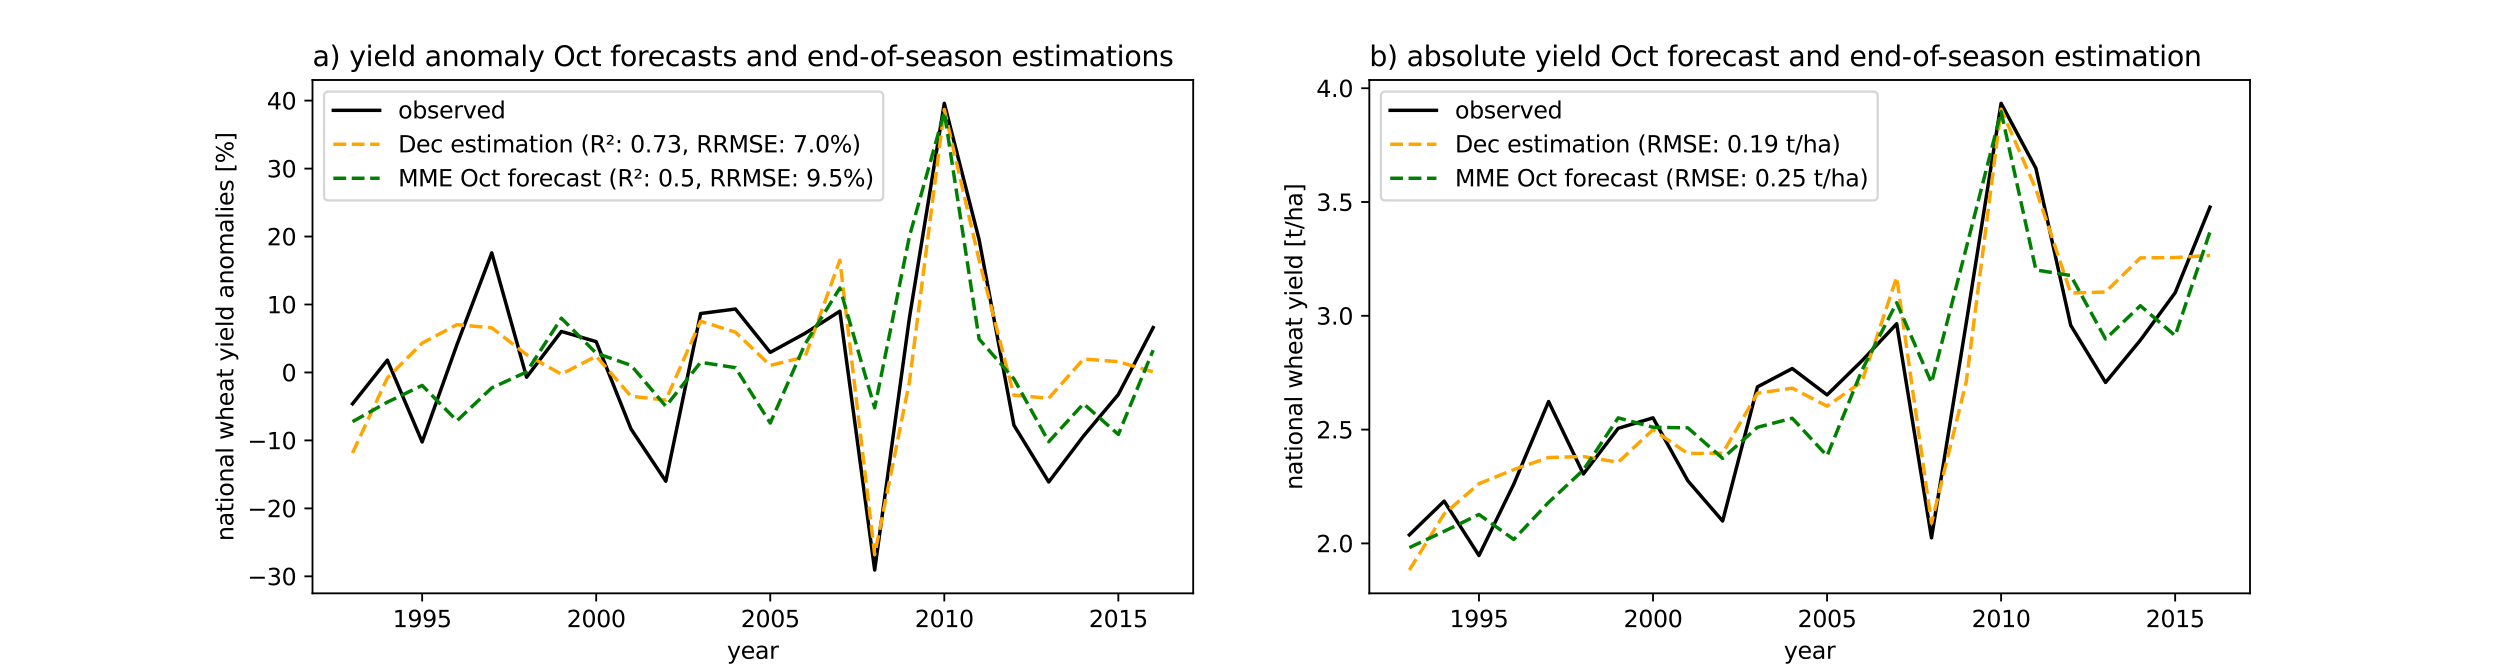 <?xml version="1.0" encoding="utf-8" standalone="no"?>
<!DOCTYPE svg PUBLIC "-//W3C//DTD SVG 1.1//EN"
  "http://www.w3.org/Graphics/SVG/1.1/DTD/svg11.dtd">
<svg xmlns:xlink="http://www.w3.org/1999/xlink" width="1080pt" height="288pt" viewBox="0 0 1080 288" xmlns="http://www.w3.org/2000/svg" version="1.1">
 <defs>
  <style type="text/css">*{stroke-linejoin: round; stroke-linecap: butt}</style>
 </defs>
 <g id="figure_1">
  <g id="patch_1">
   <path d="M 0 288 
L 1080 288 
L 1080 0 
L 0 0 
z
" style="fill: #ffffff"/>
  </g>
  <g id="axes_1">
   <g id="patch_2">
    <path d="M 135 256.32 
L 515.455 256.32 
L 515.455 34.56 
L 135 34.56 
z
" style="fill: #ffffff"/>
   </g>
   <g id="matplotlib.axis_1">
    <g id="xtick_1">
     <g id="line2d_1">
      <defs>
       <path id="m0f4f8b2a29" d="M 0 0 
L 0 3.5 
" style="stroke: #000000; stroke-width: 0.8"/>
      </defs>
      <g>
       <use xlink:href="#m0f4f8b2a29" x="182.369" y="256.32" style="stroke: #000000; stroke-width: 0.8"/>
      </g>
     </g>
     <g id="text_1">
      <!-- 1995 -->
      <g transform="translate(169.644 270.918) scale(0.1 -0.1)">
       <defs>
        <path id="DejaVuSans-31" d="M 794 531 
L 1825 531 
L 1825 4091 
L 703 3866 
L 703 4441 
L 1819 4666 
L 2450 4666 
L 2450 531 
L 3481 531 
L 3481 0 
L 794 0 
L 794 531 
z
" transform="scale(0.016)"/>
        <path id="DejaVuSans-39" d="M 703 97 
L 703 672 
Q 941 559 1184 500 
Q 1428 441 1663 441 
Q 2288 441 2617 861 
Q 2947 1281 2994 2138 
Q 2813 1869 2534 1725 
Q 2256 1581 1919 1581 
Q 1219 1581 811 2004 
Q 403 2428 403 3163 
Q 403 3881 828 4315 
Q 1253 4750 1959 4750 
Q 2769 4750 3195 4129 
Q 3622 3509 3622 2328 
Q 3622 1225 3098 567 
Q 2575 -91 1691 -91 
Q 1453 -91 1209 -44 
Q 966 3 703 97 
z
M 1959 2075 
Q 2384 2075 2632 2365 
Q 2881 2656 2881 3163 
Q 2881 3666 2632 3958 
Q 2384 4250 1959 4250 
Q 1534 4250 1286 3958 
Q 1038 3666 1038 3163 
Q 1038 2656 1286 2365 
Q 1534 2075 1959 2075 
z
" transform="scale(0.016)"/>
        <path id="DejaVuSans-35" d="M 691 4666 
L 3169 4666 
L 3169 4134 
L 1269 4134 
L 1269 2991 
Q 1406 3038 1543 3061 
Q 1681 3084 1819 3084 
Q 2600 3084 3056 2656 
Q 3513 2228 3513 1497 
Q 3513 744 3044 326 
Q 2575 -91 1722 -91 
Q 1428 -91 1123 -41 
Q 819 9 494 109 
L 494 744 
Q 775 591 1075 516 
Q 1375 441 1709 441 
Q 2250 441 2565 725 
Q 2881 1009 2881 1497 
Q 2881 1984 2565 2268 
Q 2250 2553 1709 2553 
Q 1456 2553 1204 2497 
Q 953 2441 691 2322 
L 691 4666 
z
" transform="scale(0.016)"/>
       </defs>
       <use xlink:href="#DejaVuSans-31"/>
       <use xlink:href="#DejaVuSans-39" x="63.623"/>
       <use xlink:href="#DejaVuSans-39" x="127.246"/>
       <use xlink:href="#DejaVuSans-35" x="190.869"/>
      </g>
     </g>
    </g>
    <g id="xtick_2">
     <g id="line2d_2">
      <g>
       <use xlink:href="#m0f4f8b2a29" x="257.557" y="256.32" style="stroke: #000000; stroke-width: 0.8"/>
      </g>
     </g>
     <g id="text_2">
      <!-- 2000 -->
      <g transform="translate(244.832 270.918) scale(0.1 -0.1)">
       <defs>
        <path id="DejaVuSans-32" d="M 1228 531 
L 3431 531 
L 3431 0 
L 469 0 
L 469 531 
Q 828 903 1448 1529 
Q 2069 2156 2228 2338 
Q 2531 2678 2651 2914 
Q 2772 3150 2772 3378 
Q 2772 3750 2511 3984 
Q 2250 4219 1831 4219 
Q 1534 4219 1204 4116 
Q 875 4013 500 3803 
L 500 4441 
Q 881 4594 1212 4672 
Q 1544 4750 1819 4750 
Q 2544 4750 2975 4387 
Q 3406 4025 3406 3419 
Q 3406 3131 3298 2873 
Q 3191 2616 2906 2266 
Q 2828 2175 2409 1742 
Q 1991 1309 1228 531 
z
" transform="scale(0.016)"/>
        <path id="DejaVuSans-30" d="M 2034 4250 
Q 1547 4250 1301 3770 
Q 1056 3291 1056 2328 
Q 1056 1369 1301 889 
Q 1547 409 2034 409 
Q 2525 409 2770 889 
Q 3016 1369 3016 2328 
Q 3016 3291 2770 3770 
Q 2525 4250 2034 4250 
z
M 2034 4750 
Q 2819 4750 3233 4129 
Q 3647 3509 3647 2328 
Q 3647 1150 3233 529 
Q 2819 -91 2034 -91 
Q 1250 -91 836 529 
Q 422 1150 422 2328 
Q 422 3509 836 4129 
Q 1250 4750 2034 4750 
z
" transform="scale(0.016)"/>
       </defs>
       <use xlink:href="#DejaVuSans-32"/>
       <use xlink:href="#DejaVuSans-30" x="63.623"/>
       <use xlink:href="#DejaVuSans-30" x="127.246"/>
       <use xlink:href="#DejaVuSans-30" x="190.869"/>
      </g>
     </g>
    </g>
    <g id="xtick_3">
     <g id="line2d_3">
      <g>
       <use xlink:href="#m0f4f8b2a29" x="332.746" y="256.32" style="stroke: #000000; stroke-width: 0.8"/>
      </g>
     </g>
     <g id="text_3">
      <!-- 2005 -->
      <g transform="translate(320.021 270.918) scale(0.1 -0.1)">
       <use xlink:href="#DejaVuSans-32"/>
       <use xlink:href="#DejaVuSans-30" x="63.623"/>
       <use xlink:href="#DejaVuSans-30" x="127.246"/>
       <use xlink:href="#DejaVuSans-35" x="190.869"/>
      </g>
     </g>
    </g>
    <g id="xtick_4">
     <g id="line2d_4">
      <g>
       <use xlink:href="#m0f4f8b2a29" x="407.935" y="256.32" style="stroke: #000000; stroke-width: 0.8"/>
      </g>
     </g>
     <g id="text_4">
      <!-- 2010 -->
      <g transform="translate(395.21 270.918) scale(0.1 -0.1)">
       <use xlink:href="#DejaVuSans-32"/>
       <use xlink:href="#DejaVuSans-30" x="63.623"/>
       <use xlink:href="#DejaVuSans-31" x="127.246"/>
       <use xlink:href="#DejaVuSans-30" x="190.869"/>
      </g>
     </g>
    </g>
    <g id="xtick_5">
     <g id="line2d_5">
      <g>
       <use xlink:href="#m0f4f8b2a29" x="483.123" y="256.32" style="stroke: #000000; stroke-width: 0.8"/>
      </g>
     </g>
     <g id="text_5">
      <!-- 2015 -->
      <g transform="translate(470.398 270.918) scale(0.1 -0.1)">
       <use xlink:href="#DejaVuSans-32"/>
       <use xlink:href="#DejaVuSans-30" x="63.623"/>
       <use xlink:href="#DejaVuSans-31" x="127.246"/>
       <use xlink:href="#DejaVuSans-35" x="190.869"/>
      </g>
     </g>
    </g>
    <g id="text_6">
     <!-- year -->
     <g transform="translate(314.072 284.597) scale(0.1 -0.1)">
      <defs>
       <path id="DejaVuSans-79" d="M 2059 -325 
Q 1816 -950 1584 -1140 
Q 1353 -1331 966 -1331 
L 506 -1331 
L 506 -850 
L 844 -850 
Q 1081 -850 1212 -737 
Q 1344 -625 1503 -206 
L 1606 56 
L 191 3500 
L 800 3500 
L 1894 763 
L 2988 3500 
L 3597 3500 
L 2059 -325 
z
" transform="scale(0.016)"/>
       <path id="DejaVuSans-65" d="M 3597 1894 
L 3597 1613 
L 953 1613 
Q 991 1019 1311 708 
Q 1631 397 2203 397 
Q 2534 397 2845 478 
Q 3156 559 3463 722 
L 3463 178 
Q 3153 47 2828 -22 
Q 2503 -91 2169 -91 
Q 1331 -91 842 396 
Q 353 884 353 1716 
Q 353 2575 817 3079 
Q 1281 3584 2069 3584 
Q 2775 3584 3186 3129 
Q 3597 2675 3597 1894 
z
M 3022 2063 
Q 3016 2534 2758 2815 
Q 2500 3097 2075 3097 
Q 1594 3097 1305 2825 
Q 1016 2553 972 2059 
L 3022 2063 
z
" transform="scale(0.016)"/>
       <path id="DejaVuSans-61" d="M 2194 1759 
Q 1497 1759 1228 1600 
Q 959 1441 959 1056 
Q 959 750 1161 570 
Q 1363 391 1709 391 
Q 2188 391 2477 730 
Q 2766 1069 2766 1631 
L 2766 1759 
L 2194 1759 
z
M 3341 1997 
L 3341 0 
L 2766 0 
L 2766 531 
Q 2569 213 2275 61 
Q 1981 -91 1556 -91 
Q 1019 -91 701 211 
Q 384 513 384 1019 
Q 384 1609 779 1909 
Q 1175 2209 1959 2209 
L 2766 2209 
L 2766 2266 
Q 2766 2663 2505 2880 
Q 2244 3097 1772 3097 
Q 1472 3097 1187 3025 
Q 903 2953 641 2809 
L 641 3341 
Q 956 3463 1253 3523 
Q 1550 3584 1831 3584 
Q 2591 3584 2966 3190 
Q 3341 2797 3341 1997 
z
" transform="scale(0.016)"/>
       <path id="DejaVuSans-72" d="M 2631 2963 
Q 2534 3019 2420 3045 
Q 2306 3072 2169 3072 
Q 1681 3072 1420 2755 
Q 1159 2438 1159 1844 
L 1159 0 
L 581 0 
L 581 3500 
L 1159 3500 
L 1159 2956 
Q 1341 3275 1631 3429 
Q 1922 3584 2338 3584 
Q 2397 3584 2469 3576 
Q 2541 3569 2628 3553 
L 2631 2963 
z
" transform="scale(0.016)"/>
      </defs>
      <use xlink:href="#DejaVuSans-79"/>
      <use xlink:href="#DejaVuSans-65" x="59.18"/>
      <use xlink:href="#DejaVuSans-61" x="120.703"/>
      <use xlink:href="#DejaVuSans-72" x="181.982"/>
     </g>
    </g>
   </g>
   <g id="matplotlib.axis_2">
    <g id="ytick_1">
     <g id="line2d_6">
      <defs>
       <path id="mb7a289f8a4" d="M 0 0 
L -3.5 0 
" style="stroke: #000000; stroke-width: 0.8"/>
      </defs>
      <g>
       <use xlink:href="#mb7a289f8a4" x="135" y="248.982" style="stroke: #000000; stroke-width: 0.8"/>
      </g>
     </g>
     <g id="text_7">
      <!-- −30 -->
      <g transform="translate(106.895 252.782) scale(0.1 -0.1)">
       <defs>
        <path id="DejaVuSans-2212" d="M 678 2272 
L 4684 2272 
L 4684 1741 
L 678 1741 
L 678 2272 
z
" transform="scale(0.016)"/>
        <path id="DejaVuSans-33" d="M 2597 2516 
Q 3050 2419 3304 2112 
Q 3559 1806 3559 1356 
Q 3559 666 3084 287 
Q 2609 -91 1734 -91 
Q 1441 -91 1130 -33 
Q 819 25 488 141 
L 488 750 
Q 750 597 1062 519 
Q 1375 441 1716 441 
Q 2309 441 2620 675 
Q 2931 909 2931 1356 
Q 2931 1769 2642 2001 
Q 2353 2234 1838 2234 
L 1294 2234 
L 1294 2753 
L 1863 2753 
Q 2328 2753 2575 2939 
Q 2822 3125 2822 3475 
Q 2822 3834 2567 4026 
Q 2313 4219 1838 4219 
Q 1578 4219 1281 4162 
Q 984 4106 628 3988 
L 628 4550 
Q 988 4650 1302 4700 
Q 1616 4750 1894 4750 
Q 2613 4750 3031 4423 
Q 3450 4097 3450 3541 
Q 3450 3153 3228 2886 
Q 3006 2619 2597 2516 
z
" transform="scale(0.016)"/>
       </defs>
       <use xlink:href="#DejaVuSans-2212"/>
       <use xlink:href="#DejaVuSans-33" x="83.789"/>
       <use xlink:href="#DejaVuSans-30" x="147.412"/>
      </g>
     </g>
    </g>
    <g id="ytick_2">
     <g id="line2d_7">
      <g>
       <use xlink:href="#mb7a289f8a4" x="135" y="219.623" style="stroke: #000000; stroke-width: 0.8"/>
      </g>
     </g>
     <g id="text_8">
      <!-- −20 -->
      <g transform="translate(106.895 223.422) scale(0.1 -0.1)">
       <use xlink:href="#DejaVuSans-2212"/>
       <use xlink:href="#DejaVuSans-32" x="83.789"/>
       <use xlink:href="#DejaVuSans-30" x="147.412"/>
      </g>
     </g>
    </g>
    <g id="ytick_3">
     <g id="line2d_8">
      <g>
       <use xlink:href="#mb7a289f8a4" x="135" y="190.263" style="stroke: #000000; stroke-width: 0.8"/>
      </g>
     </g>
     <g id="text_9">
      <!-- −10 -->
      <g transform="translate(106.895 194.062) scale(0.1 -0.1)">
       <use xlink:href="#DejaVuSans-2212"/>
       <use xlink:href="#DejaVuSans-31" x="83.789"/>
       <use xlink:href="#DejaVuSans-30" x="147.412"/>
      </g>
     </g>
    </g>
    <g id="ytick_4">
     <g id="line2d_9">
      <g>
       <use xlink:href="#mb7a289f8a4" x="135" y="160.903" style="stroke: #000000; stroke-width: 0.8"/>
      </g>
     </g>
     <g id="text_10">
      <!-- 0 -->
      <g transform="translate(121.638 164.702) scale(0.1 -0.1)">
       <use xlink:href="#DejaVuSans-30"/>
      </g>
     </g>
    </g>
    <g id="ytick_5">
     <g id="line2d_10">
      <g>
       <use xlink:href="#mb7a289f8a4" x="135" y="131.543" style="stroke: #000000; stroke-width: 0.8"/>
      </g>
     </g>
     <g id="text_11">
      <!-- 10 -->
      <g transform="translate(115.275 135.342) scale(0.1 -0.1)">
       <use xlink:href="#DejaVuSans-31"/>
       <use xlink:href="#DejaVuSans-30" x="63.623"/>
      </g>
     </g>
    </g>
    <g id="ytick_6">
     <g id="line2d_11">
      <g>
       <use xlink:href="#mb7a289f8a4" x="135" y="102.183" style="stroke: #000000; stroke-width: 0.8"/>
      </g>
     </g>
     <g id="text_12">
      <!-- 20 -->
      <g transform="translate(115.275 105.983) scale(0.1 -0.1)">
       <use xlink:href="#DejaVuSans-32"/>
       <use xlink:href="#DejaVuSans-30" x="63.623"/>
      </g>
     </g>
    </g>
    <g id="ytick_7">
     <g id="line2d_12">
      <g>
       <use xlink:href="#mb7a289f8a4" x="135" y="72.824" style="stroke: #000000; stroke-width: 0.8"/>
      </g>
     </g>
     <g id="text_13">
      <!-- 30 -->
      <g transform="translate(115.275 76.623) scale(0.1 -0.1)">
       <use xlink:href="#DejaVuSans-33"/>
       <use xlink:href="#DejaVuSans-30" x="63.623"/>
      </g>
     </g>
    </g>
    <g id="ytick_8">
     <g id="line2d_13">
      <g>
       <use xlink:href="#mb7a289f8a4" x="135" y="43.464" style="stroke: #000000; stroke-width: 0.8"/>
      </g>
     </g>
     <g id="text_14">
      <!-- 40 -->
      <g transform="translate(115.275 47.263) scale(0.1 -0.1)">
       <defs>
        <path id="DejaVuSans-34" d="M 2419 4116 
L 825 1625 
L 2419 1625 
L 2419 4116 
z
M 2253 4666 
L 3047 4666 
L 3047 1625 
L 3713 1625 
L 3713 1100 
L 3047 1100 
L 3047 0 
L 2419 0 
L 2419 1100 
L 313 1100 
L 313 1709 
L 2253 4666 
z
" transform="scale(0.016)"/>
       </defs>
       <use xlink:href="#DejaVuSans-34"/>
       <use xlink:href="#DejaVuSans-30" x="63.623"/>
      </g>
     </g>
    </g>
    <g id="text_15">
     <!-- national wheat yield anomalies [%] -->
     <g transform="translate(100.816 233.745) rotate(-90) scale(0.1 -0.1)">
      <defs>
       <path id="DejaVuSans-6e" d="M 3513 2113 
L 3513 0 
L 2938 0 
L 2938 2094 
Q 2938 2591 2744 2837 
Q 2550 3084 2163 3084 
Q 1697 3084 1428 2787 
Q 1159 2491 1159 1978 
L 1159 0 
L 581 0 
L 581 3500 
L 1159 3500 
L 1159 2956 
Q 1366 3272 1645 3428 
Q 1925 3584 2291 3584 
Q 2894 3584 3203 3211 
Q 3513 2838 3513 2113 
z
" transform="scale(0.016)"/>
       <path id="DejaVuSans-74" d="M 1172 4494 
L 1172 3500 
L 2356 3500 
L 2356 3053 
L 1172 3053 
L 1172 1153 
Q 1172 725 1289 603 
Q 1406 481 1766 481 
L 2356 481 
L 2356 0 
L 1766 0 
Q 1100 0 847 248 
Q 594 497 594 1153 
L 594 3053 
L 172 3053 
L 172 3500 
L 594 3500 
L 594 4494 
L 1172 4494 
z
" transform="scale(0.016)"/>
       <path id="DejaVuSans-69" d="M 603 3500 
L 1178 3500 
L 1178 0 
L 603 0 
L 603 3500 
z
M 603 4863 
L 1178 4863 
L 1178 4134 
L 603 4134 
L 603 4863 
z
" transform="scale(0.016)"/>
       <path id="DejaVuSans-6f" d="M 1959 3097 
Q 1497 3097 1228 2736 
Q 959 2375 959 1747 
Q 959 1119 1226 758 
Q 1494 397 1959 397 
Q 2419 397 2687 759 
Q 2956 1122 2956 1747 
Q 2956 2369 2687 2733 
Q 2419 3097 1959 3097 
z
M 1959 3584 
Q 2709 3584 3137 3096 
Q 3566 2609 3566 1747 
Q 3566 888 3137 398 
Q 2709 -91 1959 -91 
Q 1206 -91 779 398 
Q 353 888 353 1747 
Q 353 2609 779 3096 
Q 1206 3584 1959 3584 
z
" transform="scale(0.016)"/>
       <path id="DejaVuSans-6c" d="M 603 4863 
L 1178 4863 
L 1178 0 
L 603 0 
L 603 4863 
z
" transform="scale(0.016)"/>
       <path id="DejaVuSans-20" transform="scale(0.016)"/>
       <path id="DejaVuSans-77" d="M 269 3500 
L 844 3500 
L 1563 769 
L 2278 3500 
L 2956 3500 
L 3675 769 
L 4391 3500 
L 4966 3500 
L 4050 0 
L 3372 0 
L 2619 2869 
L 1863 0 
L 1184 0 
L 269 3500 
z
" transform="scale(0.016)"/>
       <path id="DejaVuSans-68" d="M 3513 2113 
L 3513 0 
L 2938 0 
L 2938 2094 
Q 2938 2591 2744 2837 
Q 2550 3084 2163 3084 
Q 1697 3084 1428 2787 
Q 1159 2491 1159 1978 
L 1159 0 
L 581 0 
L 581 4863 
L 1159 4863 
L 1159 2956 
Q 1366 3272 1645 3428 
Q 1925 3584 2291 3584 
Q 2894 3584 3203 3211 
Q 3513 2838 3513 2113 
z
" transform="scale(0.016)"/>
       <path id="DejaVuSans-64" d="M 2906 2969 
L 2906 4863 
L 3481 4863 
L 3481 0 
L 2906 0 
L 2906 525 
Q 2725 213 2448 61 
Q 2172 -91 1784 -91 
Q 1150 -91 751 415 
Q 353 922 353 1747 
Q 353 2572 751 3078 
Q 1150 3584 1784 3584 
Q 2172 3584 2448 3432 
Q 2725 3281 2906 2969 
z
M 947 1747 
Q 947 1113 1208 752 
Q 1469 391 1925 391 
Q 2381 391 2643 752 
Q 2906 1113 2906 1747 
Q 2906 2381 2643 2742 
Q 2381 3103 1925 3103 
Q 1469 3103 1208 2742 
Q 947 2381 947 1747 
z
" transform="scale(0.016)"/>
       <path id="DejaVuSans-6d" d="M 3328 2828 
Q 3544 3216 3844 3400 
Q 4144 3584 4550 3584 
Q 5097 3584 5394 3201 
Q 5691 2819 5691 2113 
L 5691 0 
L 5113 0 
L 5113 2094 
Q 5113 2597 4934 2840 
Q 4756 3084 4391 3084 
Q 3944 3084 3684 2787 
Q 3425 2491 3425 1978 
L 3425 0 
L 2847 0 
L 2847 2094 
Q 2847 2600 2669 2842 
Q 2491 3084 2119 3084 
Q 1678 3084 1418 2786 
Q 1159 2488 1159 1978 
L 1159 0 
L 581 0 
L 581 3500 
L 1159 3500 
L 1159 2956 
Q 1356 3278 1631 3431 
Q 1906 3584 2284 3584 
Q 2666 3584 2933 3390 
Q 3200 3197 3328 2828 
z
" transform="scale(0.016)"/>
       <path id="DejaVuSans-73" d="M 2834 3397 
L 2834 2853 
Q 2591 2978 2328 3040 
Q 2066 3103 1784 3103 
Q 1356 3103 1142 2972 
Q 928 2841 928 2578 
Q 928 2378 1081 2264 
Q 1234 2150 1697 2047 
L 1894 2003 
Q 2506 1872 2764 1633 
Q 3022 1394 3022 966 
Q 3022 478 2636 193 
Q 2250 -91 1575 -91 
Q 1294 -91 989 -36 
Q 684 19 347 128 
L 347 722 
Q 666 556 975 473 
Q 1284 391 1588 391 
Q 1994 391 2212 530 
Q 2431 669 2431 922 
Q 2431 1156 2273 1281 
Q 2116 1406 1581 1522 
L 1381 1569 
Q 847 1681 609 1914 
Q 372 2147 372 2553 
Q 372 3047 722 3315 
Q 1072 3584 1716 3584 
Q 2034 3584 2315 3537 
Q 2597 3491 2834 3397 
z
" transform="scale(0.016)"/>
       <path id="DejaVuSans-5b" d="M 550 4863 
L 1875 4863 
L 1875 4416 
L 1125 4416 
L 1125 -397 
L 1875 -397 
L 1875 -844 
L 550 -844 
L 550 4863 
z
" transform="scale(0.016)"/>
       <path id="DejaVuSans-25" d="M 4653 2053 
Q 4381 2053 4226 1822 
Q 4072 1591 4072 1178 
Q 4072 772 4226 539 
Q 4381 306 4653 306 
Q 4919 306 5073 539 
Q 5228 772 5228 1178 
Q 5228 1588 5073 1820 
Q 4919 2053 4653 2053 
z
M 4653 2450 
Q 5147 2450 5437 2106 
Q 5728 1763 5728 1178 
Q 5728 594 5436 251 
Q 5144 -91 4653 -91 
Q 4153 -91 3862 251 
Q 3572 594 3572 1178 
Q 3572 1766 3864 2108 
Q 4156 2450 4653 2450 
z
M 1428 4353 
Q 1159 4353 1004 4120 
Q 850 3888 850 3481 
Q 850 3069 1003 2837 
Q 1156 2606 1428 2606 
Q 1700 2606 1854 2837 
Q 2009 3069 2009 3481 
Q 2009 3884 1853 4118 
Q 1697 4353 1428 4353 
z
M 4250 4750 
L 4750 4750 
L 1831 -91 
L 1331 -91 
L 4250 4750 
z
M 1428 4750 
Q 1922 4750 2215 4408 
Q 2509 4066 2509 3481 
Q 2509 2891 2217 2550 
Q 1925 2209 1428 2209 
Q 931 2209 642 2551 
Q 353 2894 353 3481 
Q 353 4063 643 4406 
Q 934 4750 1428 4750 
z
" transform="scale(0.016)"/>
       <path id="DejaVuSans-5d" d="M 1947 4863 
L 1947 -844 
L 622 -844 
L 622 -397 
L 1369 -397 
L 1369 4416 
L 622 4416 
L 622 4863 
L 1947 4863 
z
" transform="scale(0.016)"/>
      </defs>
      <use xlink:href="#DejaVuSans-6e"/>
      <use xlink:href="#DejaVuSans-61" x="63.379"/>
      <use xlink:href="#DejaVuSans-74" x="124.658"/>
      <use xlink:href="#DejaVuSans-69" x="163.867"/>
      <use xlink:href="#DejaVuSans-6f" x="191.65"/>
      <use xlink:href="#DejaVuSans-6e" x="252.832"/>
      <use xlink:href="#DejaVuSans-61" x="316.211"/>
      <use xlink:href="#DejaVuSans-6c" x="377.49"/>
      <use xlink:href="#DejaVuSans-20" x="405.273"/>
      <use xlink:href="#DejaVuSans-77" x="437.061"/>
      <use xlink:href="#DejaVuSans-68" x="518.848"/>
      <use xlink:href="#DejaVuSans-65" x="582.227"/>
      <use xlink:href="#DejaVuSans-61" x="643.75"/>
      <use xlink:href="#DejaVuSans-74" x="705.029"/>
      <use xlink:href="#DejaVuSans-20" x="744.238"/>
      <use xlink:href="#DejaVuSans-79" x="776.025"/>
      <use xlink:href="#DejaVuSans-69" x="835.205"/>
      <use xlink:href="#DejaVuSans-65" x="862.988"/>
      <use xlink:href="#DejaVuSans-6c" x="924.512"/>
      <use xlink:href="#DejaVuSans-64" x="952.295"/>
      <use xlink:href="#DejaVuSans-20" x="1015.771"/>
      <use xlink:href="#DejaVuSans-61" x="1047.559"/>
      <use xlink:href="#DejaVuSans-6e" x="1108.838"/>
      <use xlink:href="#DejaVuSans-6f" x="1172.217"/>
      <use xlink:href="#DejaVuSans-6d" x="1233.398"/>
      <use xlink:href="#DejaVuSans-61" x="1330.811"/>
      <use xlink:href="#DejaVuSans-6c" x="1392.09"/>
      <use xlink:href="#DejaVuSans-69" x="1419.873"/>
      <use xlink:href="#DejaVuSans-65" x="1447.656"/>
      <use xlink:href="#DejaVuSans-73" x="1509.18"/>
      <use xlink:href="#DejaVuSans-20" x="1561.279"/>
      <use xlink:href="#DejaVuSans-5b" x="1593.066"/>
      <use xlink:href="#DejaVuSans-25" x="1632.08"/>
      <use xlink:href="#DejaVuSans-5d" x="1727.1"/>
     </g>
    </g>
   </g>
   <g id="line2d_14">
    <path d="M 152.293 174.459 
L 167.331 155.578 
L 182.369 190.928 
L 197.407 148.875 
L 212.444 109.255 
L 227.482 162.938 
L 242.52 143.178 
L 257.557 147.597 
L 272.595 185.334 
L 287.633 207.876 
L 302.671 135.442 
L 317.708 133.495 
L 332.746 152.227 
L 347.784 143.992 
L 362.822 134.449 
L 377.859 246.24 
L 392.897 137.154 
L 407.935 44.64 
L 422.973 103.518 
L 438.01 183.694 
L 453.048 208.207 
L 468.086 188.357 
L 483.123 170.418 
L 498.161 141.523 
" clip-path="url(#pe3de386d2f)" style="fill: none; stroke: #000000; stroke-width: 1.5; stroke-linecap: square"/>
   </g>
   <g id="line2d_15">
    <path d="M 152.293 195.677 
L 167.331 163.273 
L 182.369 148.221 
L 197.407 140.246 
L 212.444 141.622 
L 227.482 153.223 
L 242.52 161.67 
L 257.557 153.855 
L 272.595 171.179 
L 287.633 172.838 
L 302.671 138.758 
L 317.708 143.491 
L 332.746 157.864 
L 347.784 154.159 
L 362.822 112.385 
L 377.859 239.607 
L 392.897 164.828 
L 407.935 47.291 
L 422.973 112.398 
L 438.01 170.701 
L 453.048 172.052 
L 468.086 155.092 
L 483.123 156.24 
L 498.161 160.657 
" clip-path="url(#pe3de386d2f)" style="fill: none; stroke-dasharray: 5.55,2.4; stroke-dashoffset: 0; stroke: #ffa500; stroke-width: 1.5"/>
   </g>
   <g id="line2d_16">
    <path d="M 152.293 182.163 
L 167.331 173.735 
L 182.369 166.506 
L 197.407 181.755 
L 212.444 167.559 
L 227.482 160.691 
L 242.52 137.46 
L 257.557 152.576 
L 272.595 157.807 
L 287.633 175.511 
L 302.671 156.521 
L 317.708 158.825 
L 332.746 182.752 
L 347.784 148.629 
L 362.822 124.446 
L 377.859 176.166 
L 392.897 101.993 
L 407.935 48.472 
L 422.973 146.473 
L 438.01 163.658 
L 453.048 190.825 
L 468.086 174.411 
L 483.123 187.688 
L 498.161 151.283 
" clip-path="url(#pe3de386d2f)" style="fill: none; stroke-dasharray: 5.55,2.4; stroke-dashoffset: 0; stroke: #008000; stroke-width: 1.5"/>
   </g>
   <g id="patch_3">
    <path d="M 135 256.32 
L 135 34.56 
" style="fill: none; stroke: #000000; stroke-width: 0.8; stroke-linejoin: miter; stroke-linecap: square"/>
   </g>
   <g id="patch_4">
    <path d="M 515.455 256.32 
L 515.455 34.56 
" style="fill: none; stroke: #000000; stroke-width: 0.8; stroke-linejoin: miter; stroke-linecap: square"/>
   </g>
   <g id="patch_5">
    <path d="M 135 256.32 
L 515.455 256.32 
" style="fill: none; stroke: #000000; stroke-width: 0.8; stroke-linejoin: miter; stroke-linecap: square"/>
   </g>
   <g id="patch_6">
    <path d="M 135 34.56 
L 515.455 34.56 
" style="fill: none; stroke: #000000; stroke-width: 0.8; stroke-linejoin: miter; stroke-linecap: square"/>
   </g>
   <g id="text_16">
    <!-- a) yield anomaly Oct forecasts and end-of-season estimations -->
    <g transform="translate(135 28.56) scale(0.12 -0.12)">
     <defs>
      <path id="DejaVuSans-29" d="M 513 4856 
L 1013 4856 
Q 1481 4119 1714 3412 
Q 1947 2706 1947 2009 
Q 1947 1309 1714 600 
Q 1481 -109 1013 -844 
L 513 -844 
Q 928 -128 1133 580 
Q 1338 1288 1338 2009 
Q 1338 2731 1133 3434 
Q 928 4138 513 4856 
z
" transform="scale(0.016)"/>
      <path id="DejaVuSans-4f" d="M 2522 4238 
Q 1834 4238 1429 3725 
Q 1025 3213 1025 2328 
Q 1025 1447 1429 934 
Q 1834 422 2522 422 
Q 3209 422 3611 934 
Q 4013 1447 4013 2328 
Q 4013 3213 3611 3725 
Q 3209 4238 2522 4238 
z
M 2522 4750 
Q 3503 4750 4090 4092 
Q 4678 3434 4678 2328 
Q 4678 1225 4090 567 
Q 3503 -91 2522 -91 
Q 1538 -91 948 565 
Q 359 1222 359 2328 
Q 359 3434 948 4092 
Q 1538 4750 2522 4750 
z
" transform="scale(0.016)"/>
      <path id="DejaVuSans-63" d="M 3122 3366 
L 3122 2828 
Q 2878 2963 2633 3030 
Q 2388 3097 2138 3097 
Q 1578 3097 1268 2742 
Q 959 2388 959 1747 
Q 959 1106 1268 751 
Q 1578 397 2138 397 
Q 2388 397 2633 464 
Q 2878 531 3122 666 
L 3122 134 
Q 2881 22 2623 -34 
Q 2366 -91 2075 -91 
Q 1284 -91 818 406 
Q 353 903 353 1747 
Q 353 2603 823 3093 
Q 1294 3584 2113 3584 
Q 2378 3584 2631 3529 
Q 2884 3475 3122 3366 
z
" transform="scale(0.016)"/>
      <path id="DejaVuSans-66" d="M 2375 4863 
L 2375 4384 
L 1825 4384 
Q 1516 4384 1395 4259 
Q 1275 4134 1275 3809 
L 1275 3500 
L 2222 3500 
L 2222 3053 
L 1275 3053 
L 1275 0 
L 697 0 
L 697 3053 
L 147 3053 
L 147 3500 
L 697 3500 
L 697 3744 
Q 697 4328 969 4595 
Q 1241 4863 1831 4863 
L 2375 4863 
z
" transform="scale(0.016)"/>
      <path id="DejaVuSans-2d" d="M 313 2009 
L 1997 2009 
L 1997 1497 
L 313 1497 
L 313 2009 
z
" transform="scale(0.016)"/>
     </defs>
     <use xlink:href="#DejaVuSans-61"/>
     <use xlink:href="#DejaVuSans-29" x="61.279"/>
     <use xlink:href="#DejaVuSans-20" x="100.293"/>
     <use xlink:href="#DejaVuSans-79" x="132.08"/>
     <use xlink:href="#DejaVuSans-69" x="191.26"/>
     <use xlink:href="#DejaVuSans-65" x="219.043"/>
     <use xlink:href="#DejaVuSans-6c" x="280.566"/>
     <use xlink:href="#DejaVuSans-64" x="308.35"/>
     <use xlink:href="#DejaVuSans-20" x="371.826"/>
     <use xlink:href="#DejaVuSans-61" x="403.613"/>
     <use xlink:href="#DejaVuSans-6e" x="464.893"/>
     <use xlink:href="#DejaVuSans-6f" x="528.271"/>
     <use xlink:href="#DejaVuSans-6d" x="589.453"/>
     <use xlink:href="#DejaVuSans-61" x="686.865"/>
     <use xlink:href="#DejaVuSans-6c" x="748.145"/>
     <use xlink:href="#DejaVuSans-79" x="775.928"/>
     <use xlink:href="#DejaVuSans-20" x="835.107"/>
     <use xlink:href="#DejaVuSans-4f" x="866.895"/>
     <use xlink:href="#DejaVuSans-63" x="945.605"/>
     <use xlink:href="#DejaVuSans-74" x="1000.586"/>
     <use xlink:href="#DejaVuSans-20" x="1039.795"/>
     <use xlink:href="#DejaVuSans-66" x="1071.582"/>
     <use xlink:href="#DejaVuSans-6f" x="1106.787"/>
     <use xlink:href="#DejaVuSans-72" x="1167.969"/>
     <use xlink:href="#DejaVuSans-65" x="1206.832"/>
     <use xlink:href="#DejaVuSans-63" x="1268.355"/>
     <use xlink:href="#DejaVuSans-61" x="1323.336"/>
     <use xlink:href="#DejaVuSans-73" x="1384.615"/>
     <use xlink:href="#DejaVuSans-74" x="1436.715"/>
     <use xlink:href="#DejaVuSans-73" x="1475.924"/>
     <use xlink:href="#DejaVuSans-20" x="1528.023"/>
     <use xlink:href="#DejaVuSans-61" x="1559.811"/>
     <use xlink:href="#DejaVuSans-6e" x="1621.09"/>
     <use xlink:href="#DejaVuSans-64" x="1684.469"/>
     <use xlink:href="#DejaVuSans-20" x="1747.945"/>
     <use xlink:href="#DejaVuSans-65" x="1779.732"/>
     <use xlink:href="#DejaVuSans-6e" x="1841.256"/>
     <use xlink:href="#DejaVuSans-64" x="1904.635"/>
     <use xlink:href="#DejaVuSans-2d" x="1968.111"/>
     <use xlink:href="#DejaVuSans-6f" x="2006.07"/>
     <use xlink:href="#DejaVuSans-66" x="2067.252"/>
     <use xlink:href="#DejaVuSans-2d" x="2096.957"/>
     <use xlink:href="#DejaVuSans-73" x="2133.041"/>
     <use xlink:href="#DejaVuSans-65" x="2185.141"/>
     <use xlink:href="#DejaVuSans-61" x="2246.664"/>
     <use xlink:href="#DejaVuSans-73" x="2307.943"/>
     <use xlink:href="#DejaVuSans-6f" x="2360.043"/>
     <use xlink:href="#DejaVuSans-6e" x="2421.225"/>
     <use xlink:href="#DejaVuSans-20" x="2484.604"/>
     <use xlink:href="#DejaVuSans-65" x="2516.391"/>
     <use xlink:href="#DejaVuSans-73" x="2577.914"/>
     <use xlink:href="#DejaVuSans-74" x="2630.014"/>
     <use xlink:href="#DejaVuSans-69" x="2669.223"/>
     <use xlink:href="#DejaVuSans-6d" x="2697.006"/>
     <use xlink:href="#DejaVuSans-61" x="2794.418"/>
     <use xlink:href="#DejaVuSans-74" x="2855.697"/>
     <use xlink:href="#DejaVuSans-69" x="2894.906"/>
     <use xlink:href="#DejaVuSans-6f" x="2922.689"/>
     <use xlink:href="#DejaVuSans-6e" x="2983.871"/>
     <use xlink:href="#DejaVuSans-73" x="3047.25"/>
    </g>
   </g>
   <g id="legend_1">
    <g id="patch_7">
     <path d="M 142 86.594 
L 379.545 86.594 
Q 381.545 86.594 381.545 84.594 
L 381.545 41.56 
Q 381.545 39.56 379.545 39.56 
L 142 39.56 
Q 140 39.56 140 41.56 
L 140 84.594 
Q 140 86.594 142 86.594 
z
" style="fill: #ffffff; opacity: 0.8; stroke: #cccccc; stroke-linejoin: miter"/>
    </g>
    <g id="line2d_17">
     <path d="M 144 47.658 
L 154 47.658 
L 164 47.658 
" style="fill: none; stroke: #000000; stroke-width: 1.5; stroke-linecap: square"/>
    </g>
    <g id="text_17">
     <!-- observed -->
     <g transform="translate(172 51.158) scale(0.1 -0.1)">
      <defs>
       <path id="DejaVuSans-62" d="M 3116 1747 
Q 3116 2381 2855 2742 
Q 2594 3103 2138 3103 
Q 1681 3103 1420 2742 
Q 1159 2381 1159 1747 
Q 1159 1113 1420 752 
Q 1681 391 2138 391 
Q 2594 391 2855 752 
Q 3116 1113 3116 1747 
z
M 1159 2969 
Q 1341 3281 1617 3432 
Q 1894 3584 2278 3584 
Q 2916 3584 3314 3078 
Q 3713 2572 3713 1747 
Q 3713 922 3314 415 
Q 2916 -91 2278 -91 
Q 1894 -91 1617 61 
Q 1341 213 1159 525 
L 1159 0 
L 581 0 
L 581 4863 
L 1159 4863 
L 1159 2969 
z
" transform="scale(0.016)"/>
       <path id="DejaVuSans-76" d="M 191 3500 
L 800 3500 
L 1894 563 
L 2988 3500 
L 3597 3500 
L 2284 0 
L 1503 0 
L 191 3500 
z
" transform="scale(0.016)"/>
      </defs>
      <use xlink:href="#DejaVuSans-6f"/>
      <use xlink:href="#DejaVuSans-62" x="61.182"/>
      <use xlink:href="#DejaVuSans-73" x="124.658"/>
      <use xlink:href="#DejaVuSans-65" x="176.758"/>
      <use xlink:href="#DejaVuSans-72" x="238.281"/>
      <use xlink:href="#DejaVuSans-76" x="279.395"/>
      <use xlink:href="#DejaVuSans-65" x="338.574"/>
      <use xlink:href="#DejaVuSans-64" x="400.098"/>
     </g>
    </g>
    <g id="line2d_18">
     <path d="M 144 62.337 
L 154 62.337 
L 164 62.337 
" style="fill: none; stroke-dasharray: 5.55,2.4; stroke-dashoffset: 0; stroke: #ffa500; stroke-width: 1.5"/>
    </g>
    <g id="text_18">
     <!-- Dec estimation (R²: 0.73, RRMSE: 7.0%) -->
     <g transform="translate(172 65.837) scale(0.1 -0.1)">
      <defs>
       <path id="DejaVuSans-44" d="M 1259 4147 
L 1259 519 
L 2022 519 
Q 2988 519 3436 956 
Q 3884 1394 3884 2338 
Q 3884 3275 3436 3711 
Q 2988 4147 2022 4147 
L 1259 4147 
z
M 628 4666 
L 1925 4666 
Q 3281 4666 3915 4102 
Q 4550 3538 4550 2338 
Q 4550 1131 3912 565 
Q 3275 0 1925 0 
L 628 0 
L 628 4666 
z
" transform="scale(0.016)"/>
       <path id="DejaVuSans-28" d="M 1984 4856 
Q 1566 4138 1362 3434 
Q 1159 2731 1159 2009 
Q 1159 1288 1364 580 
Q 1569 -128 1984 -844 
L 1484 -844 
Q 1016 -109 783 600 
Q 550 1309 550 2009 
Q 550 2706 781 3412 
Q 1013 4119 1484 4856 
L 1984 4856 
z
" transform="scale(0.016)"/>
       <path id="DejaVuSans-52" d="M 2841 2188 
Q 3044 2119 3236 1894 
Q 3428 1669 3622 1275 
L 4263 0 
L 3584 0 
L 2988 1197 
Q 2756 1666 2539 1819 
Q 2322 1972 1947 1972 
L 1259 1972 
L 1259 0 
L 628 0 
L 628 4666 
L 2053 4666 
Q 2853 4666 3247 4331 
Q 3641 3997 3641 3322 
Q 3641 2881 3436 2590 
Q 3231 2300 2841 2188 
z
M 1259 4147 
L 1259 2491 
L 2053 2491 
Q 2509 2491 2742 2702 
Q 2975 2913 2975 3322 
Q 2975 3731 2742 3939 
Q 2509 4147 2053 4147 
L 1259 4147 
z
" transform="scale(0.016)"/>
       <path id="DejaVuSans-b2" d="M 838 2444 
L 2163 2444 
L 2163 2088 
L 294 2088 
L 294 2431 
Q 400 2528 597 2703 
Q 1672 3656 1672 3950 
Q 1672 4156 1509 4282 
Q 1347 4409 1081 4409 
Q 919 4409 728 4354 
Q 538 4300 313 4191 
L 313 4575 
Q 553 4663 761 4706 
Q 969 4750 1147 4750 
Q 1600 4750 1872 4544 
Q 2144 4338 2144 4000 
Q 2144 3566 1109 2678 
Q 934 2528 838 2444 
z
" transform="scale(0.016)"/>
       <path id="DejaVuSans-3a" d="M 750 794 
L 1409 794 
L 1409 0 
L 750 0 
L 750 794 
z
M 750 3309 
L 1409 3309 
L 1409 2516 
L 750 2516 
L 750 3309 
z
" transform="scale(0.016)"/>
       <path id="DejaVuSans-2e" d="M 684 794 
L 1344 794 
L 1344 0 
L 684 0 
L 684 794 
z
" transform="scale(0.016)"/>
       <path id="DejaVuSans-37" d="M 525 4666 
L 3525 4666 
L 3525 4397 
L 1831 0 
L 1172 0 
L 2766 4134 
L 525 4134 
L 525 4666 
z
" transform="scale(0.016)"/>
       <path id="DejaVuSans-2c" d="M 750 794 
L 1409 794 
L 1409 256 
L 897 -744 
L 494 -744 
L 750 256 
L 750 794 
z
" transform="scale(0.016)"/>
       <path id="DejaVuSans-4d" d="M 628 4666 
L 1569 4666 
L 2759 1491 
L 3956 4666 
L 4897 4666 
L 4897 0 
L 4281 0 
L 4281 4097 
L 3078 897 
L 2444 897 
L 1241 4097 
L 1241 0 
L 628 0 
L 628 4666 
z
" transform="scale(0.016)"/>
       <path id="DejaVuSans-53" d="M 3425 4513 
L 3425 3897 
Q 3066 4069 2747 4153 
Q 2428 4238 2131 4238 
Q 1616 4238 1336 4038 
Q 1056 3838 1056 3469 
Q 1056 3159 1242 3001 
Q 1428 2844 1947 2747 
L 2328 2669 
Q 3034 2534 3370 2195 
Q 3706 1856 3706 1288 
Q 3706 609 3251 259 
Q 2797 -91 1919 -91 
Q 1588 -91 1214 -16 
Q 841 59 441 206 
L 441 856 
Q 825 641 1194 531 
Q 1563 422 1919 422 
Q 2459 422 2753 634 
Q 3047 847 3047 1241 
Q 3047 1584 2836 1778 
Q 2625 1972 2144 2069 
L 1759 2144 
Q 1053 2284 737 2584 
Q 422 2884 422 3419 
Q 422 4038 858 4394 
Q 1294 4750 2059 4750 
Q 2388 4750 2728 4690 
Q 3069 4631 3425 4513 
z
" transform="scale(0.016)"/>
       <path id="DejaVuSans-45" d="M 628 4666 
L 3578 4666 
L 3578 4134 
L 1259 4134 
L 1259 2753 
L 3481 2753 
L 3481 2222 
L 1259 2222 
L 1259 531 
L 3634 531 
L 3634 0 
L 628 0 
L 628 4666 
z
" transform="scale(0.016)"/>
      </defs>
      <use xlink:href="#DejaVuSans-44"/>
      <use xlink:href="#DejaVuSans-65" x="77.002"/>
      <use xlink:href="#DejaVuSans-63" x="138.525"/>
      <use xlink:href="#DejaVuSans-20" x="193.506"/>
      <use xlink:href="#DejaVuSans-65" x="225.293"/>
      <use xlink:href="#DejaVuSans-73" x="286.816"/>
      <use xlink:href="#DejaVuSans-74" x="338.916"/>
      <use xlink:href="#DejaVuSans-69" x="378.125"/>
      <use xlink:href="#DejaVuSans-6d" x="405.908"/>
      <use xlink:href="#DejaVuSans-61" x="503.32"/>
      <use xlink:href="#DejaVuSans-74" x="564.6"/>
      <use xlink:href="#DejaVuSans-69" x="603.809"/>
      <use xlink:href="#DejaVuSans-6f" x="631.592"/>
      <use xlink:href="#DejaVuSans-6e" x="692.773"/>
      <use xlink:href="#DejaVuSans-20" x="756.152"/>
      <use xlink:href="#DejaVuSans-28" x="787.939"/>
      <use xlink:href="#DejaVuSans-52" x="826.953"/>
      <use xlink:href="#DejaVuSans-b2" x="896.436"/>
      <use xlink:href="#DejaVuSans-3a" x="936.523"/>
      <use xlink:href="#DejaVuSans-20" x="970.215"/>
      <use xlink:href="#DejaVuSans-30" x="1002.002"/>
      <use xlink:href="#DejaVuSans-2e" x="1065.625"/>
      <use xlink:href="#DejaVuSans-37" x="1097.412"/>
      <use xlink:href="#DejaVuSans-33" x="1161.035"/>
      <use xlink:href="#DejaVuSans-2c" x="1224.658"/>
      <use xlink:href="#DejaVuSans-20" x="1256.445"/>
      <use xlink:href="#DejaVuSans-52" x="1288.232"/>
      <use xlink:href="#DejaVuSans-52" x="1357.715"/>
      <use xlink:href="#DejaVuSans-4d" x="1427.197"/>
      <use xlink:href="#DejaVuSans-53" x="1513.477"/>
      <use xlink:href="#DejaVuSans-45" x="1576.953"/>
      <use xlink:href="#DejaVuSans-3a" x="1640.137"/>
      <use xlink:href="#DejaVuSans-20" x="1673.828"/>
      <use xlink:href="#DejaVuSans-37" x="1705.615"/>
      <use xlink:href="#DejaVuSans-2e" x="1769.238"/>
      <use xlink:href="#DejaVuSans-30" x="1801.025"/>
      <use xlink:href="#DejaVuSans-25" x="1864.648"/>
      <use xlink:href="#DejaVuSans-29" x="1959.668"/>
     </g>
    </g>
    <g id="line2d_19">
     <path d="M 144 77.015 
L 154 77.015 
L 164 77.015 
" style="fill: none; stroke-dasharray: 5.55,2.4; stroke-dashoffset: 0; stroke: #008000; stroke-width: 1.5"/>
    </g>
    <g id="text_19">
     <!-- MME Oct forecast (R²: 0.5, RRMSE: 9.5%) -->
     <g transform="translate(172 80.515) scale(0.1 -0.1)">
      <use xlink:href="#DejaVuSans-4d"/>
      <use xlink:href="#DejaVuSans-4d" x="86.279"/>
      <use xlink:href="#DejaVuSans-45" x="172.559"/>
      <use xlink:href="#DejaVuSans-20" x="235.742"/>
      <use xlink:href="#DejaVuSans-4f" x="267.529"/>
      <use xlink:href="#DejaVuSans-63" x="346.24"/>
      <use xlink:href="#DejaVuSans-74" x="401.221"/>
      <use xlink:href="#DejaVuSans-20" x="440.43"/>
      <use xlink:href="#DejaVuSans-66" x="472.217"/>
      <use xlink:href="#DejaVuSans-6f" x="507.422"/>
      <use xlink:href="#DejaVuSans-72" x="568.604"/>
      <use xlink:href="#DejaVuSans-65" x="607.467"/>
      <use xlink:href="#DejaVuSans-63" x="668.99"/>
      <use xlink:href="#DejaVuSans-61" x="723.971"/>
      <use xlink:href="#DejaVuSans-73" x="785.25"/>
      <use xlink:href="#DejaVuSans-74" x="837.35"/>
      <use xlink:href="#DejaVuSans-20" x="876.559"/>
      <use xlink:href="#DejaVuSans-28" x="908.346"/>
      <use xlink:href="#DejaVuSans-52" x="947.359"/>
      <use xlink:href="#DejaVuSans-b2" x="1016.842"/>
      <use xlink:href="#DejaVuSans-3a" x="1056.93"/>
      <use xlink:href="#DejaVuSans-20" x="1090.621"/>
      <use xlink:href="#DejaVuSans-30" x="1122.408"/>
      <use xlink:href="#DejaVuSans-2e" x="1186.031"/>
      <use xlink:href="#DejaVuSans-35" x="1217.818"/>
      <use xlink:href="#DejaVuSans-2c" x="1281.441"/>
      <use xlink:href="#DejaVuSans-20" x="1313.229"/>
      <use xlink:href="#DejaVuSans-52" x="1345.016"/>
      <use xlink:href="#DejaVuSans-52" x="1414.498"/>
      <use xlink:href="#DejaVuSans-4d" x="1483.98"/>
      <use xlink:href="#DejaVuSans-53" x="1570.26"/>
      <use xlink:href="#DejaVuSans-45" x="1633.736"/>
      <use xlink:href="#DejaVuSans-3a" x="1696.92"/>
      <use xlink:href="#DejaVuSans-20" x="1730.611"/>
      <use xlink:href="#DejaVuSans-39" x="1762.398"/>
      <use xlink:href="#DejaVuSans-2e" x="1826.021"/>
      <use xlink:href="#DejaVuSans-35" x="1857.809"/>
      <use xlink:href="#DejaVuSans-25" x="1921.432"/>
      <use xlink:href="#DejaVuSans-29" x="2016.451"/>
     </g>
    </g>
   </g>
  </g>
  <g id="axes_2">
   <g id="patch_8">
    <path d="M 591.545 256.32 
L 972 256.32 
L 972 34.56 
L 591.545 34.56 
z
" style="fill: #ffffff"/>
   </g>
   <g id="matplotlib.axis_3">
    <g id="xtick_6">
     <g id="line2d_20">
      <g>
       <use xlink:href="#m0f4f8b2a29" x="638.914" y="256.32" style="stroke: #000000; stroke-width: 0.8"/>
      </g>
     </g>
     <g id="text_20">
      <!-- 1995 -->
      <g transform="translate(626.189 270.918) scale(0.1 -0.1)">
       <use xlink:href="#DejaVuSans-31"/>
       <use xlink:href="#DejaVuSans-39" x="63.623"/>
       <use xlink:href="#DejaVuSans-39" x="127.246"/>
       <use xlink:href="#DejaVuSans-35" x="190.869"/>
      </g>
     </g>
    </g>
    <g id="xtick_7">
     <g id="line2d_21">
      <g>
       <use xlink:href="#m0f4f8b2a29" x="714.103" y="256.32" style="stroke: #000000; stroke-width: 0.8"/>
      </g>
     </g>
     <g id="text_21">
      <!-- 2000 -->
      <g transform="translate(701.378 270.918) scale(0.1 -0.1)">
       <use xlink:href="#DejaVuSans-32"/>
       <use xlink:href="#DejaVuSans-30" x="63.623"/>
       <use xlink:href="#DejaVuSans-30" x="127.246"/>
       <use xlink:href="#DejaVuSans-30" x="190.869"/>
      </g>
     </g>
    </g>
    <g id="xtick_8">
     <g id="line2d_22">
      <g>
       <use xlink:href="#m0f4f8b2a29" x="789.292" y="256.32" style="stroke: #000000; stroke-width: 0.8"/>
      </g>
     </g>
     <g id="text_22">
      <!-- 2005 -->
      <g transform="translate(776.567 270.918) scale(0.1 -0.1)">
       <use xlink:href="#DejaVuSans-32"/>
       <use xlink:href="#DejaVuSans-30" x="63.623"/>
       <use xlink:href="#DejaVuSans-30" x="127.246"/>
       <use xlink:href="#DejaVuSans-35" x="190.869"/>
      </g>
     </g>
    </g>
    <g id="xtick_9">
     <g id="line2d_23">
      <g>
       <use xlink:href="#m0f4f8b2a29" x="864.48" y="256.32" style="stroke: #000000; stroke-width: 0.8"/>
      </g>
     </g>
     <g id="text_23">
      <!-- 2010 -->
      <g transform="translate(851.755 270.918) scale(0.1 -0.1)">
       <use xlink:href="#DejaVuSans-32"/>
       <use xlink:href="#DejaVuSans-30" x="63.623"/>
       <use xlink:href="#DejaVuSans-31" x="127.246"/>
       <use xlink:href="#DejaVuSans-30" x="190.869"/>
      </g>
     </g>
    </g>
    <g id="xtick_10">
     <g id="line2d_24">
      <g>
       <use xlink:href="#m0f4f8b2a29" x="939.669" y="256.32" style="stroke: #000000; stroke-width: 0.8"/>
      </g>
     </g>
     <g id="text_24">
      <!-- 2015 -->
      <g transform="translate(926.944 270.918) scale(0.1 -0.1)">
       <use xlink:href="#DejaVuSans-32"/>
       <use xlink:href="#DejaVuSans-30" x="63.623"/>
       <use xlink:href="#DejaVuSans-31" x="127.246"/>
       <use xlink:href="#DejaVuSans-35" x="190.869"/>
      </g>
     </g>
    </g>
    <g id="text_25">
     <!-- year -->
     <g transform="translate(770.617 284.597) scale(0.1 -0.1)">
      <use xlink:href="#DejaVuSans-79"/>
      <use xlink:href="#DejaVuSans-65" x="59.18"/>
      <use xlink:href="#DejaVuSans-61" x="120.703"/>
      <use xlink:href="#DejaVuSans-72" x="181.982"/>
     </g>
    </g>
   </g>
   <g id="matplotlib.axis_4">
    <g id="ytick_9">
     <g id="line2d_25">
      <g>
       <use xlink:href="#mb7a289f8a4" x="591.545" y="234.744" style="stroke: #000000; stroke-width: 0.8"/>
      </g>
     </g>
     <g id="text_26">
      <!-- 2.0 -->
      <g transform="translate(568.642 238.543) scale(0.1 -0.1)">
       <use xlink:href="#DejaVuSans-32"/>
       <use xlink:href="#DejaVuSans-2e" x="63.623"/>
       <use xlink:href="#DejaVuSans-30" x="95.41"/>
      </g>
     </g>
    </g>
    <g id="ytick_10">
     <g id="line2d_26">
      <g>
       <use xlink:href="#mb7a289f8a4" x="591.545" y="185.587" style="stroke: #000000; stroke-width: 0.8"/>
      </g>
     </g>
     <g id="text_27">
      <!-- 2.5 -->
      <g transform="translate(568.642 189.386) scale(0.1 -0.1)">
       <use xlink:href="#DejaVuSans-32"/>
       <use xlink:href="#DejaVuSans-2e" x="63.623"/>
       <use xlink:href="#DejaVuSans-35" x="95.41"/>
      </g>
     </g>
    </g>
    <g id="ytick_11">
     <g id="line2d_27">
      <g>
       <use xlink:href="#mb7a289f8a4" x="591.545" y="136.43" style="stroke: #000000; stroke-width: 0.8"/>
      </g>
     </g>
     <g id="text_28">
      <!-- 3.0 -->
      <g transform="translate(568.642 140.23) scale(0.1 -0.1)">
       <use xlink:href="#DejaVuSans-33"/>
       <use xlink:href="#DejaVuSans-2e" x="63.623"/>
       <use xlink:href="#DejaVuSans-30" x="95.41"/>
      </g>
     </g>
    </g>
    <g id="ytick_12">
     <g id="line2d_28">
      <g>
       <use xlink:href="#mb7a289f8a4" x="591.545" y="87.273" style="stroke: #000000; stroke-width: 0.8"/>
      </g>
     </g>
     <g id="text_29">
      <!-- 3.5 -->
      <g transform="translate(568.642 91.073) scale(0.1 -0.1)">
       <use xlink:href="#DejaVuSans-33"/>
       <use xlink:href="#DejaVuSans-2e" x="63.623"/>
       <use xlink:href="#DejaVuSans-35" x="95.41"/>
      </g>
     </g>
    </g>
    <g id="ytick_13">
     <g id="line2d_29">
      <g>
       <use xlink:href="#mb7a289f8a4" x="591.545" y="38.117" style="stroke: #000000; stroke-width: 0.8"/>
      </g>
     </g>
     <g id="text_30">
      <!-- 4.0 -->
      <g transform="translate(568.642 41.916) scale(0.1 -0.1)">
       <use xlink:href="#DejaVuSans-34"/>
       <use xlink:href="#DejaVuSans-2e" x="63.623"/>
       <use xlink:href="#DejaVuSans-30" x="95.41"/>
      </g>
     </g>
    </g>
    <g id="text_31">
     <!-- national wheat yield [t/ha] -->
     <g transform="translate(562.563 211.596) rotate(-90) scale(0.1 -0.1)">
      <defs>
       <path id="DejaVuSans-2f" d="M 1625 4666 
L 2156 4666 
L 531 -594 
L 0 -594 
L 1625 4666 
z
" transform="scale(0.016)"/>
      </defs>
      <use xlink:href="#DejaVuSans-6e"/>
      <use xlink:href="#DejaVuSans-61" x="63.379"/>
      <use xlink:href="#DejaVuSans-74" x="124.658"/>
      <use xlink:href="#DejaVuSans-69" x="163.867"/>
      <use xlink:href="#DejaVuSans-6f" x="191.65"/>
      <use xlink:href="#DejaVuSans-6e" x="252.832"/>
      <use xlink:href="#DejaVuSans-61" x="316.211"/>
      <use xlink:href="#DejaVuSans-6c" x="377.49"/>
      <use xlink:href="#DejaVuSans-20" x="405.273"/>
      <use xlink:href="#DejaVuSans-77" x="437.061"/>
      <use xlink:href="#DejaVuSans-68" x="518.848"/>
      <use xlink:href="#DejaVuSans-65" x="582.227"/>
      <use xlink:href="#DejaVuSans-61" x="643.75"/>
      <use xlink:href="#DejaVuSans-74" x="705.029"/>
      <use xlink:href="#DejaVuSans-20" x="744.238"/>
      <use xlink:href="#DejaVuSans-79" x="776.025"/>
      <use xlink:href="#DejaVuSans-69" x="835.205"/>
      <use xlink:href="#DejaVuSans-65" x="862.988"/>
      <use xlink:href="#DejaVuSans-6c" x="924.512"/>
      <use xlink:href="#DejaVuSans-64" x="952.295"/>
      <use xlink:href="#DejaVuSans-20" x="1015.771"/>
      <use xlink:href="#DejaVuSans-5b" x="1047.559"/>
      <use xlink:href="#DejaVuSans-74" x="1086.572"/>
      <use xlink:href="#DejaVuSans-2f" x="1125.781"/>
      <use xlink:href="#DejaVuSans-68" x="1159.473"/>
      <use xlink:href="#DejaVuSans-61" x="1222.852"/>
      <use xlink:href="#DejaVuSans-5d" x="1284.131"/>
     </g>
    </g>
   </g>
   <g id="line2d_30">
    <path d="M 608.839 231.063 
L 623.877 216.483 
L 638.914 239.978 
L 653.952 209.136 
L 668.99 173.47 
L 684.027 204.762 
L 699.065 185.037 
L 714.103 180.506 
L 729.141 207.697 
L 744.178 225.079 
L 759.216 167.134 
L 774.254 159.203 
L 789.292 170.594 
L 804.329 155.881 
L 819.367 139.873 
L 834.405 232.34 
L 849.443 139.351 
L 864.48 44.64 
L 879.518 72.73 
L 894.556 140.549 
L 909.593 165.217 
L 924.631 146.965 
L 939.669 126.464 
L 954.707 89.492 
" clip-path="url(#pe03f33c767)" style="fill: none; stroke: #000000; stroke-width: 1.5; stroke-linecap: square"/>
   </g>
   <g id="line2d_31">
    <path d="M 608.839 246.24 
L 623.877 222.015 
L 638.914 208.967 
L 653.952 202.862 
L 668.99 197.648 
L 684.027 197.211 
L 699.065 199.669 
L 714.103 185.621 
L 729.141 195.935 
L 744.178 195.771 
L 759.216 169.88 
L 774.254 167.678 
L 789.292 175.457 
L 804.329 164.902 
L 819.367 119.778 
L 834.405 226.001 
L 849.443 164.816 
L 864.48 47.141 
L 879.518 81.804 
L 894.556 126.595 
L 909.593 126.146 
L 924.631 111.417 
L 939.669 111.247 
L 954.707 110.393 
" clip-path="url(#pe03f33c767)" style="fill: none; stroke-dasharray: 5.55,2.4; stroke-dashoffset: 0; stroke: #ffa500; stroke-width: 1.5"/>
   </g>
   <g id="line2d_32">
    <path d="M 608.839 236.574 
L 623.877 229.536 
L 638.914 222.245 
L 653.952 233.045 
L 668.99 217.023 
L 684.027 203.016 
L 699.065 180.512 
L 714.103 184.575 
L 729.141 184.823 
L 744.178 198.007 
L 759.216 184.591 
L 774.254 180.68 
L 789.292 196.928 
L 804.329 159.996 
L 819.367 130.762 
L 834.405 165.371 
L 849.443 106.995 
L 864.48 48.256 
L 879.518 116.622 
L 894.556 119.032 
L 909.593 146.433 
L 924.631 132.062 
L 939.669 145 
L 954.707 100.154 
" clip-path="url(#pe03f33c767)" style="fill: none; stroke-dasharray: 5.55,2.4; stroke-dashoffset: 0; stroke: #008000; stroke-width: 1.5"/>
   </g>
   <g id="patch_9">
    <path d="M 591.545 256.32 
L 591.545 34.56 
" style="fill: none; stroke: #000000; stroke-width: 0.8; stroke-linejoin: miter; stroke-linecap: square"/>
   </g>
   <g id="patch_10">
    <path d="M 972 256.32 
L 972 34.56 
" style="fill: none; stroke: #000000; stroke-width: 0.8; stroke-linejoin: miter; stroke-linecap: square"/>
   </g>
   <g id="patch_11">
    <path d="M 591.545 256.32 
L 972 256.32 
" style="fill: none; stroke: #000000; stroke-width: 0.8; stroke-linejoin: miter; stroke-linecap: square"/>
   </g>
   <g id="patch_12">
    <path d="M 591.545 34.56 
L 972 34.56 
" style="fill: none; stroke: #000000; stroke-width: 0.8; stroke-linejoin: miter; stroke-linecap: square"/>
   </g>
   <g id="text_32">
    <!-- b) absolute yield Oct forecast and end-of-season estimation -->
    <g transform="translate(591.545 28.56) scale(0.12 -0.12)">
     <defs>
      <path id="DejaVuSans-75" d="M 544 1381 
L 544 3500 
L 1119 3500 
L 1119 1403 
Q 1119 906 1312 657 
Q 1506 409 1894 409 
Q 2359 409 2629 706 
Q 2900 1003 2900 1516 
L 2900 3500 
L 3475 3500 
L 3475 0 
L 2900 0 
L 2900 538 
Q 2691 219 2414 64 
Q 2138 -91 1772 -91 
Q 1169 -91 856 284 
Q 544 659 544 1381 
z
M 1991 3584 
L 1991 3584 
z
" transform="scale(0.016)"/>
     </defs>
     <use xlink:href="#DejaVuSans-62"/>
     <use xlink:href="#DejaVuSans-29" x="63.477"/>
     <use xlink:href="#DejaVuSans-20" x="102.49"/>
     <use xlink:href="#DejaVuSans-61" x="134.277"/>
     <use xlink:href="#DejaVuSans-62" x="195.557"/>
     <use xlink:href="#DejaVuSans-73" x="259.033"/>
     <use xlink:href="#DejaVuSans-6f" x="311.133"/>
     <use xlink:href="#DejaVuSans-6c" x="372.314"/>
     <use xlink:href="#DejaVuSans-75" x="400.098"/>
     <use xlink:href="#DejaVuSans-74" x="463.477"/>
     <use xlink:href="#DejaVuSans-65" x="502.686"/>
     <use xlink:href="#DejaVuSans-20" x="564.209"/>
     <use xlink:href="#DejaVuSans-79" x="595.996"/>
     <use xlink:href="#DejaVuSans-69" x="655.176"/>
     <use xlink:href="#DejaVuSans-65" x="682.959"/>
     <use xlink:href="#DejaVuSans-6c" x="744.482"/>
     <use xlink:href="#DejaVuSans-64" x="772.266"/>
     <use xlink:href="#DejaVuSans-20" x="835.742"/>
     <use xlink:href="#DejaVuSans-4f" x="867.529"/>
     <use xlink:href="#DejaVuSans-63" x="946.24"/>
     <use xlink:href="#DejaVuSans-74" x="1001.221"/>
     <use xlink:href="#DejaVuSans-20" x="1040.43"/>
     <use xlink:href="#DejaVuSans-66" x="1072.217"/>
     <use xlink:href="#DejaVuSans-6f" x="1107.422"/>
     <use xlink:href="#DejaVuSans-72" x="1168.604"/>
     <use xlink:href="#DejaVuSans-65" x="1207.467"/>
     <use xlink:href="#DejaVuSans-63" x="1268.99"/>
     <use xlink:href="#DejaVuSans-61" x="1323.971"/>
     <use xlink:href="#DejaVuSans-73" x="1385.25"/>
     <use xlink:href="#DejaVuSans-74" x="1437.35"/>
     <use xlink:href="#DejaVuSans-20" x="1476.559"/>
     <use xlink:href="#DejaVuSans-61" x="1508.346"/>
     <use xlink:href="#DejaVuSans-6e" x="1569.625"/>
     <use xlink:href="#DejaVuSans-64" x="1633.004"/>
     <use xlink:href="#DejaVuSans-20" x="1696.48"/>
     <use xlink:href="#DejaVuSans-65" x="1728.268"/>
     <use xlink:href="#DejaVuSans-6e" x="1789.791"/>
     <use xlink:href="#DejaVuSans-64" x="1853.17"/>
     <use xlink:href="#DejaVuSans-2d" x="1916.646"/>
     <use xlink:href="#DejaVuSans-6f" x="1954.605"/>
     <use xlink:href="#DejaVuSans-66" x="2015.787"/>
     <use xlink:href="#DejaVuSans-2d" x="2045.492"/>
     <use xlink:href="#DejaVuSans-73" x="2081.576"/>
     <use xlink:href="#DejaVuSans-65" x="2133.676"/>
     <use xlink:href="#DejaVuSans-61" x="2195.199"/>
     <use xlink:href="#DejaVuSans-73" x="2256.479"/>
     <use xlink:href="#DejaVuSans-6f" x="2308.578"/>
     <use xlink:href="#DejaVuSans-6e" x="2369.76"/>
     <use xlink:href="#DejaVuSans-20" x="2433.139"/>
     <use xlink:href="#DejaVuSans-65" x="2464.926"/>
     <use xlink:href="#DejaVuSans-73" x="2526.449"/>
     <use xlink:href="#DejaVuSans-74" x="2578.549"/>
     <use xlink:href="#DejaVuSans-69" x="2617.758"/>
     <use xlink:href="#DejaVuSans-6d" x="2645.541"/>
     <use xlink:href="#DejaVuSans-61" x="2742.953"/>
     <use xlink:href="#DejaVuSans-74" x="2804.232"/>
     <use xlink:href="#DejaVuSans-69" x="2843.441"/>
     <use xlink:href="#DejaVuSans-6f" x="2871.225"/>
     <use xlink:href="#DejaVuSans-6e" x="2932.406"/>
    </g>
   </g>
   <g id="legend_2">
    <g id="patch_13">
     <path d="M 598.545 86.594 
L 809.172 86.594 
Q 811.172 86.594 811.172 84.594 
L 811.172 41.56 
Q 811.172 39.56 809.172 39.56 
L 598.545 39.56 
Q 596.545 39.56 596.545 41.56 
L 596.545 84.594 
Q 596.545 86.594 598.545 86.594 
z
" style="fill: #ffffff; opacity: 0.8; stroke: #cccccc; stroke-linejoin: miter"/>
    </g>
    <g id="line2d_33">
     <path d="M 600.545 47.658 
L 610.545 47.658 
L 620.545 47.658 
" style="fill: none; stroke: #000000; stroke-width: 1.5; stroke-linecap: square"/>
    </g>
    <g id="text_33">
     <!-- observed -->
     <g transform="translate(628.545 51.158) scale(0.1 -0.1)">
      <use xlink:href="#DejaVuSans-6f"/>
      <use xlink:href="#DejaVuSans-62" x="61.182"/>
      <use xlink:href="#DejaVuSans-73" x="124.658"/>
      <use xlink:href="#DejaVuSans-65" x="176.758"/>
      <use xlink:href="#DejaVuSans-72" x="238.281"/>
      <use xlink:href="#DejaVuSans-76" x="279.395"/>
      <use xlink:href="#DejaVuSans-65" x="338.574"/>
      <use xlink:href="#DejaVuSans-64" x="400.098"/>
     </g>
    </g>
    <g id="line2d_34">
     <path d="M 600.545 62.337 
L 610.545 62.337 
L 620.545 62.337 
" style="fill: none; stroke-dasharray: 5.55,2.4; stroke-dashoffset: 0; stroke: #ffa500; stroke-width: 1.5"/>
    </g>
    <g id="text_34">
     <!-- Dec estimation (RMSE: 0.19 t/ha) -->
     <g transform="translate(628.545 65.837) scale(0.1 -0.1)">
      <use xlink:href="#DejaVuSans-44"/>
      <use xlink:href="#DejaVuSans-65" x="77.002"/>
      <use xlink:href="#DejaVuSans-63" x="138.525"/>
      <use xlink:href="#DejaVuSans-20" x="193.506"/>
      <use xlink:href="#DejaVuSans-65" x="225.293"/>
      <use xlink:href="#DejaVuSans-73" x="286.816"/>
      <use xlink:href="#DejaVuSans-74" x="338.916"/>
      <use xlink:href="#DejaVuSans-69" x="378.125"/>
      <use xlink:href="#DejaVuSans-6d" x="405.908"/>
      <use xlink:href="#DejaVuSans-61" x="503.32"/>
      <use xlink:href="#DejaVuSans-74" x="564.6"/>
      <use xlink:href="#DejaVuSans-69" x="603.809"/>
      <use xlink:href="#DejaVuSans-6f" x="631.592"/>
      <use xlink:href="#DejaVuSans-6e" x="692.773"/>
      <use xlink:href="#DejaVuSans-20" x="756.152"/>
      <use xlink:href="#DejaVuSans-28" x="787.939"/>
      <use xlink:href="#DejaVuSans-52" x="826.953"/>
      <use xlink:href="#DejaVuSans-4d" x="896.436"/>
      <use xlink:href="#DejaVuSans-53" x="982.715"/>
      <use xlink:href="#DejaVuSans-45" x="1046.191"/>
      <use xlink:href="#DejaVuSans-3a" x="1109.375"/>
      <use xlink:href="#DejaVuSans-20" x="1143.066"/>
      <use xlink:href="#DejaVuSans-30" x="1174.854"/>
      <use xlink:href="#DejaVuSans-2e" x="1238.477"/>
      <use xlink:href="#DejaVuSans-31" x="1270.264"/>
      <use xlink:href="#DejaVuSans-39" x="1333.887"/>
      <use xlink:href="#DejaVuSans-20" x="1397.51"/>
      <use xlink:href="#DejaVuSans-74" x="1429.297"/>
      <use xlink:href="#DejaVuSans-2f" x="1468.506"/>
      <use xlink:href="#DejaVuSans-68" x="1502.197"/>
      <use xlink:href="#DejaVuSans-61" x="1565.576"/>
      <use xlink:href="#DejaVuSans-29" x="1626.855"/>
     </g>
    </g>
    <g id="line2d_35">
     <path d="M 600.545 77.015 
L 610.545 77.015 
L 620.545 77.015 
" style="fill: none; stroke-dasharray: 5.55,2.4; stroke-dashoffset: 0; stroke: #008000; stroke-width: 1.5"/>
    </g>
    <g id="text_35">
     <!-- MME Oct forecast (RMSE: 0.25 t/ha) -->
     <g transform="translate(628.545 80.515) scale(0.1 -0.1)">
      <use xlink:href="#DejaVuSans-4d"/>
      <use xlink:href="#DejaVuSans-4d" x="86.279"/>
      <use xlink:href="#DejaVuSans-45" x="172.559"/>
      <use xlink:href="#DejaVuSans-20" x="235.742"/>
      <use xlink:href="#DejaVuSans-4f" x="267.529"/>
      <use xlink:href="#DejaVuSans-63" x="346.24"/>
      <use xlink:href="#DejaVuSans-74" x="401.221"/>
      <use xlink:href="#DejaVuSans-20" x="440.43"/>
      <use xlink:href="#DejaVuSans-66" x="472.217"/>
      <use xlink:href="#DejaVuSans-6f" x="507.422"/>
      <use xlink:href="#DejaVuSans-72" x="568.604"/>
      <use xlink:href="#DejaVuSans-65" x="607.467"/>
      <use xlink:href="#DejaVuSans-63" x="668.99"/>
      <use xlink:href="#DejaVuSans-61" x="723.971"/>
      <use xlink:href="#DejaVuSans-73" x="785.25"/>
      <use xlink:href="#DejaVuSans-74" x="837.35"/>
      <use xlink:href="#DejaVuSans-20" x="876.559"/>
      <use xlink:href="#DejaVuSans-28" x="908.346"/>
      <use xlink:href="#DejaVuSans-52" x="947.359"/>
      <use xlink:href="#DejaVuSans-4d" x="1016.842"/>
      <use xlink:href="#DejaVuSans-53" x="1103.121"/>
      <use xlink:href="#DejaVuSans-45" x="1166.598"/>
      <use xlink:href="#DejaVuSans-3a" x="1229.781"/>
      <use xlink:href="#DejaVuSans-20" x="1263.473"/>
      <use xlink:href="#DejaVuSans-30" x="1295.26"/>
      <use xlink:href="#DejaVuSans-2e" x="1358.883"/>
      <use xlink:href="#DejaVuSans-32" x="1390.67"/>
      <use xlink:href="#DejaVuSans-35" x="1454.293"/>
      <use xlink:href="#DejaVuSans-20" x="1517.916"/>
      <use xlink:href="#DejaVuSans-74" x="1549.703"/>
      <use xlink:href="#DejaVuSans-2f" x="1588.912"/>
      <use xlink:href="#DejaVuSans-68" x="1622.604"/>
      <use xlink:href="#DejaVuSans-61" x="1685.982"/>
      <use xlink:href="#DejaVuSans-29" x="1747.262"/>
     </g>
    </g>
   </g>
  </g>
 </g>
 <defs>
  <clipPath id="pe3de386d2f">
   <rect x="135" y="34.56" width="380.455" height="221.76"/>
  </clipPath>
  <clipPath id="pe03f33c767">
   <rect x="591.545" y="34.56" width="380.455" height="221.76"/>
  </clipPath>
 </defs>
</svg>
